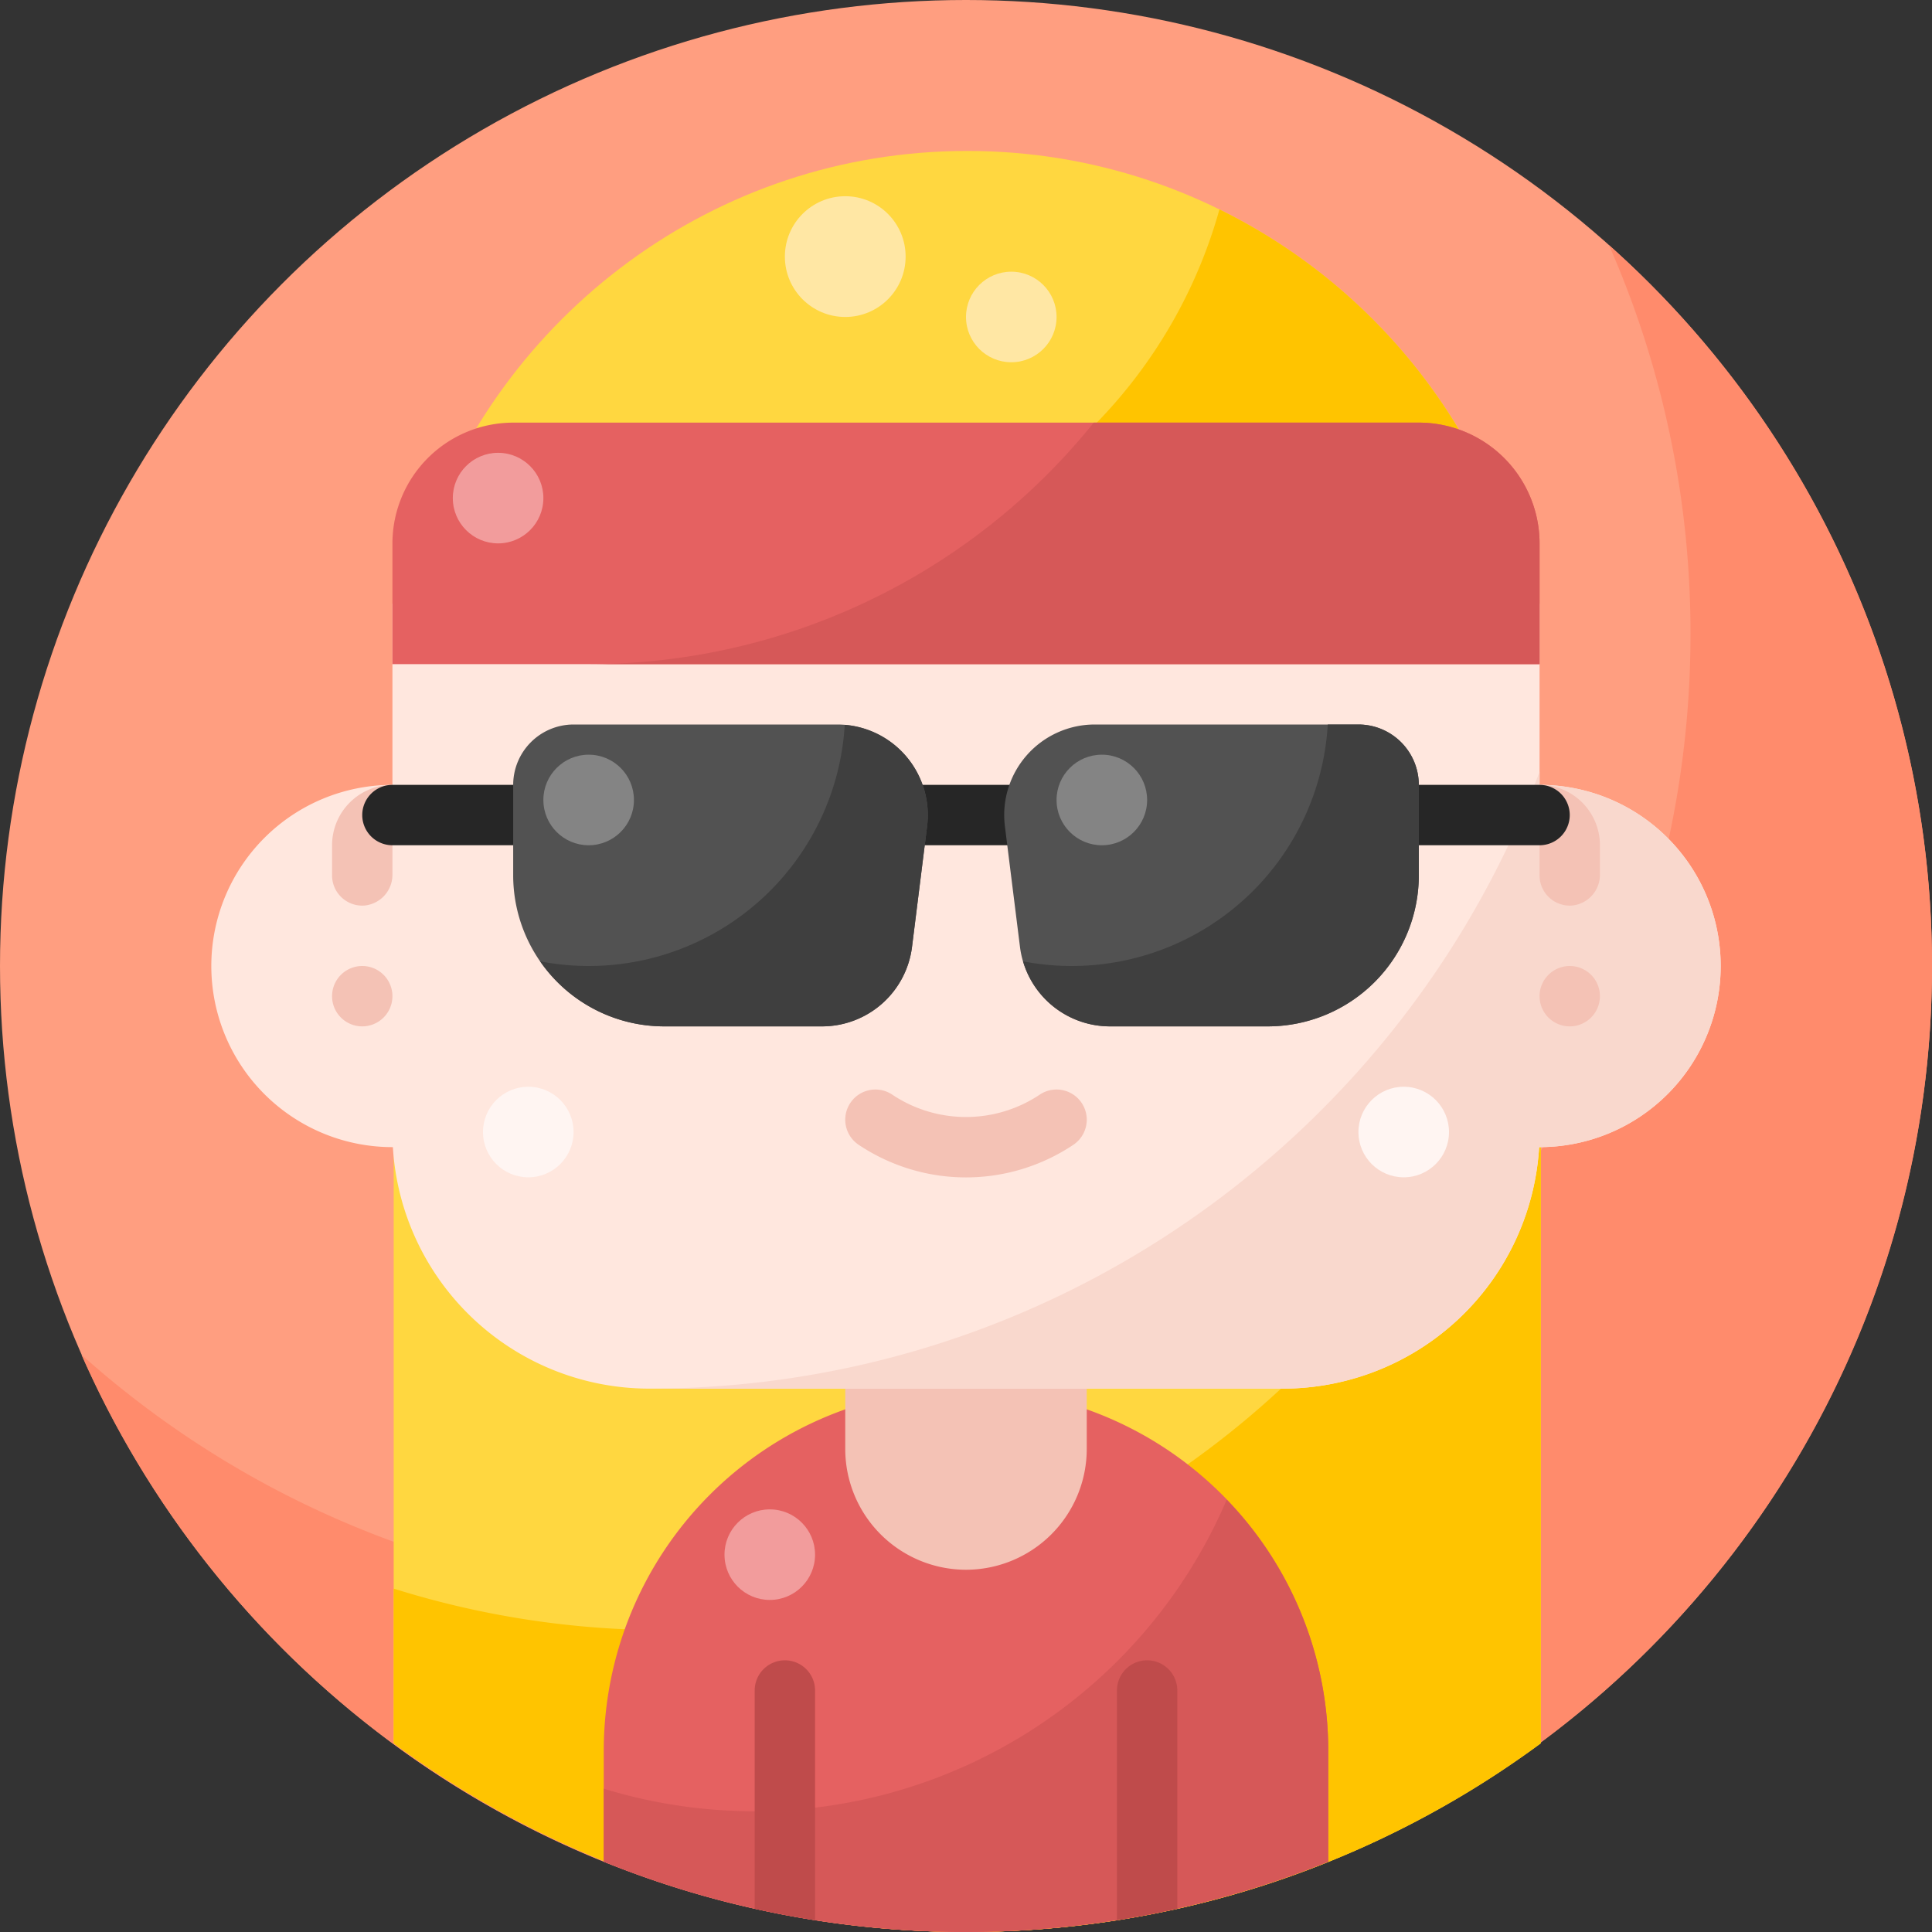 <svg id="Female_Long_Hair_Glasses_2" height="512" viewBox="0 0 512 512" width="512" xmlns="http://www.w3.org/2000/svg" data-name="Female Long Hair Glasses 2"><rect x="0" y="0" width="512" height="512" fill="#333333" stroke="none"/><circle cx="256" cy="256" fill="#ff9e80" r="256"/><path d="m426.4 64.974a255.094 255.094 0 0 1 21.6 103.026c0 141.385-114.615 256-256 256a255.026 255.026 0 0 1 -170.4-64.974c39.644 90.074 129.67 152.974 234.4 152.974 141.385 0 256-114.615 256-256a255.348 255.348 0 0 0 -85.6-191.026z" fill="#ff8b6c"/><path d="m104.333 461.994a256.015 256.015 0 0 0 304 0v-181.994h-304z" fill="#ffd740"/><path d="m176.333 432a239.864 239.864 0 0 1 -72-11v40.989a256.015 256.015 0 0 0 304 0v-208.368c-27.204 102.687-120.756 178.379-232 178.379z" fill="#ffc400"/><path d="m256.333 40c-67.047 0-124.087 43.637-144.228 104h288.456c-20.141-60.363-77.181-104-144.228-104z" fill="#ffd740"/><path d="m323.165 55.5a132.053 132.053 0 0 1 -127.165 96.5h206.982a152.7 152.7 0 0 0 -79.817-96.5z" fill="#ffc400"/><path d="m352 464a96 96 0 0 0 -192 0v29.372a256.684 256.684 0 0 0 192 0z" fill="#e56161"/><path d="m256 416a32.036 32.036 0 0 1 -32-32v-32h64v32a32.036 32.036 0 0 1 -32 32z" fill="#f4c2b5"/><path d="m325.1 397.427a136.169 136.169 0 0 1 -165.1 76.59v19.355a256.684 256.684 0 0 0 192 0v-29.372a95.671 95.671 0 0 0 -26.9-66.573z" fill="#d65858"/><circle cx="204" cy="412" fill="#f29c9c" r="12"/><circle cx="224" cy="68" fill="#ffe7a4" r="16"/><circle cx="268" cy="84" fill="#ffe7a4" r="12"/><path d="m208 440a8 8 0 0 0 -8 8v57.84q7.913 1.766 16 3.042v-60.882a8 8 0 0 0 -8-8z" fill="#bf4b4b"/><path d="m304 440a8 8 0 0 0 -8 8v60.882q8.088-1.269 16-3.042v-57.84a8 8 0 0 0 -8-8z" fill="#bf4b4b"/><path d="m340 368h-168a68.089 68.089 0 0 1 -67.884-64h-.116a48 48 0 0 1 0-96v-48h304v48a48 48 0 0 1 0 96h-.116a68.089 68.089 0 0 1 -67.884 64z" fill="#ffe7de"/><path d="m408 176h-304v-32a32.036 32.036 0 0 1 32-32h240a32.036 32.036 0 0 1 32 32z" fill="#e56161"/><path d="m376 112h-86.142a171.661 171.661 0 0 1 -133.858 64h252v-32a32.036 32.036 0 0 0 -32-32z" fill="#d65858"/><path d="m256 312.027a51.2 51.2 0 0 1 -28.437-8.637 8 8 0 1 1 8.875-13.313 35.176 35.176 0 0 0 39.125 0 8 8 0 0 1 8.875 13.313 51.2 51.2 0 0 1 -28.438 8.637z" fill="#f4c2b5"/><path d="m408 208v-3.49c-35.837 95.509-127.973 163.49-236 163.49h168a68.089 68.089 0 0 0 67.884-64h.116a48 48 0 0 0 0-96z" fill="#f9d8cd"/><path d="m96 272a8 8 0 1 1 8-8 8.011 8.011 0 0 1 -8 8zm8-64v23.716a8.189 8.189 0 0 1 -7.45 8.265 8.009 8.009 0 0 1 -8.55-7.981v-8a16 16 0 0 1 16-16z" fill="#f4c2b5"/><path d="m416 272a8 8 0 1 1 8-8 8.011 8.011 0 0 1 -8 8zm8-48v7.716a8.189 8.189 0 0 1 -7.45 8.265 8.009 8.009 0 0 1 -8.55-7.981v-24a16 16 0 0 1 16 16z" fill="#f4c2b5"/><g fill="#262626"><path d="m272 224h-32a8 8 0 0 1 0-16h32a8 8 0 0 1 0 16z"/><path d="m408 224h-40a8 8 0 0 1 0-16h40a8 8 0 0 1 0 16z"/><path d="m144 224h-40a8 8 0 0 1 0-16h40a8 8 0 0 1 0 16z"/></g><path d="m217.875 272h-41.875a40.045 40.045 0 0 1 -40-40v-24a16.019 16.019 0 0 1 16-16h69.875a24 24 0 0 1 23.815 26.977l-4 32a24.038 24.038 0 0 1 -23.815 21.023z" fill="#525252"/><path d="m336 272h-41.875a24.038 24.038 0 0 1 -23.815-21.023l-4-32a24 24 0 0 1 23.815-26.977h69.875a16.019 16.019 0 0 1 16 16v24a40.045 40.045 0 0 1 -40 40z" fill="#525252"/><path d="m239.868 200.117a24.006 24.006 0 0 0 -16-8.026 67.97 67.97 0 0 1 -80.726 62.678 39.976 39.976 0 0 0 32.858 17.231h41.875a24.038 24.038 0 0 0 23.815-21.023l4-32a24.013 24.013 0 0 0 -5.822-18.86z" fill="#3f3f3f"/><path d="m360 192h-8.127a67.973 67.973 0 0 1 -80.755 62.765 24.034 24.034 0 0 0 23.007 17.235h41.875a40.045 40.045 0 0 0 40-40v-24a16.019 16.019 0 0 0 -16-16z" fill="#3f3f3f"/><circle cx="156" cy="212" fill="#848484" r="12"/><circle cx="292" cy="212" fill="#848484" r="12"/><circle cx="140" cy="300" fill="#fff5f2" r="12"/><circle cx="372" cy="300" fill="#fff5f2" r="12"/><circle cx="132" cy="132" fill="#f29c9c" r="12"/></svg>